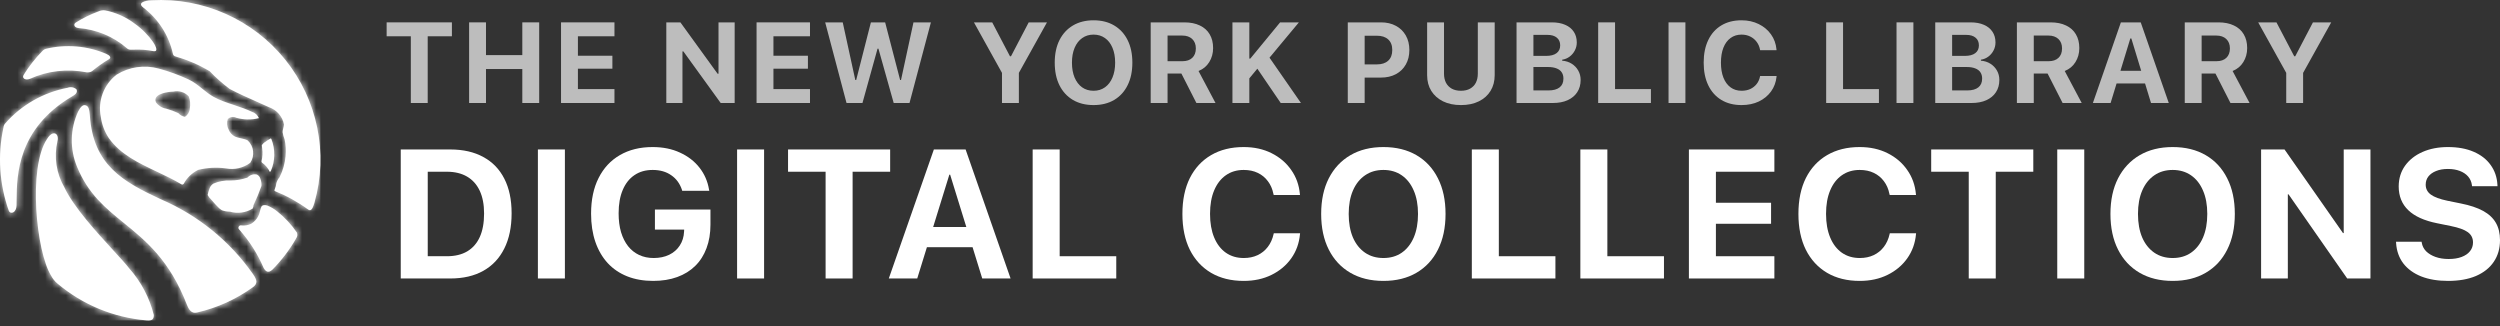 <svg viewBox="0 0 360 47" fill="none" xmlns="http://www.w3.org/2000/svg">
<rect x="0" y="0" width="360" height="47" fill="#333333" stroke="none"/>
<path fill-rule="evenodd" clip-rule="evenodd" d="M45.284 29.193L45.282 29.2C45.097 29.784 44.863 30.527 44.395 30.186C42.915 29.102 41.304 28.208 39.6 27.526C39.498 27.5 39.511 27.36 39.548 27.285C39.68 26.985 39.766 26.668 39.803 26.343C39.896 26.038 40.052 25.756 40.26 25.515C40.737 24.569 41.03 23.541 41.123 22.487C41.205 21.683 41.157 20.871 40.983 20.082C40.847 19.742 40.75 19.387 40.691 19.026C40.691 18.842 40.739 18.659 40.788 18.466C40.832 18.297 40.877 18.121 40.894 17.931C40.677 16.772 39.852 15.819 38.735 15.437C38.132 15.155 37.516 14.883 36.891 14.607L36.89 14.606L36.89 14.606C35.645 14.055 34.361 13.488 33.067 12.802C32.039 12.037 31.078 11.186 30.195 10.258C28.66 9.34 27.012 8.626 25.291 8.133C25.087 8.102 24.927 7.942 24.897 7.739C24.305 5.079 22.785 2.714 20.609 1.068C19.808 0.444 20.717 0.087 21.824 0.038C29.25 -0.38 36.421 2.806 41.076 8.592C45.732 14.378 47.299 22.051 45.284 29.193ZM10.891 3.264C10.597 3.46 10.597 3.965 11.314 4.038C13.882 4.25 16.309 5.256 18.224 6.904C18.349 7.034 18.517 7.121 18.699 7.149C18.88 7.164 19.087 7.157 19.331 7.149C19.698 7.138 20.15 7.123 20.728 7.174C21.194 7.212 21.656 7.278 22.114 7.371C23.373 7.594 21.486 4.837 19.368 3.385C18.128 2.443 16.673 1.794 15.121 1.491C14.802 1.451 14.478 1.502 14.19 1.639C13.032 2.066 11.926 2.611 10.891 3.264ZM6.091 7.362C6.229 7.201 6.412 7.085 6.618 7.028C9.516 6.334 12.566 6.59 15.301 7.756C15.816 7.979 16.055 8.292 15.715 8.51C14.848 9.024 14.025 9.607 13.253 10.251C13.014 10.398 12.728 10.455 12.449 10.412C9.697 9.866 6.839 10.198 4.293 11.358C3.665 11.617 3.111 11.26 3.401 10.79C4.169 9.556 5.071 8.407 6.091 7.362ZM36.281 16.105C35.494 15.718 34.598 15.421 33.705 15.124C32.665 14.779 31.628 14.435 30.767 13.952C30.183 13.629 29.665 13.212 29.146 12.793C28.525 12.292 27.901 11.789 27.159 11.444C25.773 10.798 24.333 10.272 22.857 9.874C20.804 9.308 18.609 9.624 16.8 10.747C14.943 12.173 14.058 14.529 14.516 16.824C14.662 17.922 15.059 18.971 15.675 19.892C17.327 22.229 19.967 23.48 22.609 24.731C23.802 25.296 24.995 25.861 26.098 26.526C26.196 26.608 26.341 26.596 26.424 26.498L26.424 26.497L26.446 26.481C26.912 25.608 27.64 24.903 28.529 24.467C29.84 24.139 31.202 24.066 32.541 24.251C33.769 24.488 35.038 24.193 36.036 23.441C36.723 22.425 36.568 21.06 35.67 20.225C35.393 20.066 35.042 19.99 34.69 19.913L34.69 19.913C34.398 19.85 34.105 19.787 33.853 19.675C33.425 19.462 33.092 19.096 32.919 18.651C32.668 18.187 32.627 17.64 32.805 17.144C33.132 16.817 33.634 16.743 34.041 16.961C35.099 17.262 36.218 17.28 37.285 17.012C37.102 16.576 36.734 16.243 36.281 16.105ZM27.335 15.61C27.309 16.106 27.046 16.558 26.628 16.826C26.262 16.759 25.928 16.572 25.681 16.293C25.117 16.026 24.53 15.809 23.927 15.647C23.333 15.548 22.802 15.22 22.451 14.732C22.136 13.972 22.879 13.617 23.421 13.44C23.922 13.289 24.441 13.206 24.963 13.192C25.781 13.008 26.635 13.278 27.196 13.901C27.388 14.449 27.436 15.038 27.335 15.61ZM0.752 17.771C0.602 17.937 0.512 18.147 0.495 18.368C-0.366 22.352 -0.1 26.492 1.264 30.336C1.497 30.917 2.407 30.693 2.381 29.446C2.388 29.216 2.391 28.961 2.394 28.684C2.431 25.28 2.505 18.562 10.328 13.917C10.816 13.637 11.226 13.358 11.021 12.874C10.669 12.554 10.16 12.464 9.717 12.644C6.233 13.317 3.077 15.122 0.752 17.771ZM37.7 20.923C37.7 20.988 37.742 21.296 37.756 21.385C37.837 21.999 37.803 22.621 37.654 23.223C37.649 23.3 37.679 23.375 37.736 23.43C38.211 23.752 38.582 24.187 38.811 24.69C38.845 24.779 38.955 24.727 39.011 24.611C39.638 23.142 39.662 21.509 39.079 20.023L39.076 20.018C39.06 19.987 39.019 19.909 38.955 19.945C38.698 20.085 38.454 20.244 38.224 20.421C38.003 20.54 37.822 20.714 37.7 20.923ZM30.128 27.279C30.216 26.931 30.43 26.632 30.724 26.442C31.498 26.112 32.332 25.959 33.169 25.992C34.009 25.993 34.844 25.85 35.639 25.569C35.99 25.198 36.498 25.034 36.992 25.132C37.25 25.261 37.44 25.501 37.513 25.788C37.626 26.104 37.672 26.442 37.65 26.779C37.314 27.719 36.933 28.642 36.507 29.542C36.511 29.72 36.464 29.895 36.37 30.044C35.389 30.64 34.215 30.798 33.119 30.481C32.721 30.481 32.326 30.411 31.951 30.275C31.732 30.146 31.535 29.98 31.367 29.786C31.081 29.51 30.884 29.282 30.639 28.998L30.639 28.998C30.554 28.9 30.464 28.796 30.362 28.68C30.173 28.511 30.017 28.306 29.903 28.076C29.956 27.804 30.032 27.538 30.128 27.279ZM7.354 39.686C7.58 40.126 7.893 40.516 8.275 40.831C11.899 43.894 16.39 45.749 21.121 46.135C22.034 46.211 22.136 45.881 22.149 45.358C21.528 42.868 20.313 40.566 18.609 38.647C18.155 38.054 17.329 37.154 16.339 36.075C13.952 33.473 10.614 29.836 9.269 26.982C8.11 24.978 7.752 22.61 8.268 20.354C8.571 19.245 7.645 18.582 6.77 20.022C4.017 24.135 5.21 36.259 7.354 39.686ZM11.114 24.064C10.031 21.493 10.082 18.588 11.254 16.056C11.583 15.437 11.898 15.034 12.317 15.16C12.772 15.286 12.868 15.753 12.938 16.62C13.406 23.768 17.732 26.168 23.159 28.695C28.497 30.982 33.088 34.704 36.415 39.444C37.036 40.314 37.124 40.846 36.428 41.35C34.017 43.094 31.276 44.336 28.37 45.002C27.876 45.115 27.358 45.027 26.916 43.889C24.422 37.456 21.003 34.68 17.838 32.11C15.188 29.958 12.717 27.951 11.114 24.064ZM37.927 38.505C38.153 38.954 38.558 39.491 39.254 38.804C40.581 37.45 41.729 35.934 42.668 34.295C42.836 34.062 42.869 33.759 42.757 33.495C41.973 32.346 41.019 31.318 39.925 30.447C39.486 30.084 38.99 29.794 38.458 29.586C38.322 29.546 38.182 29.529 38.041 29.535C37.656 29.582 37.61 29.754 37.462 30.308C37.449 30.356 37.435 30.406 37.421 30.46C37.264 31.197 36.807 31.838 36.157 32.233C35.729 32.438 35.251 32.516 34.779 32.459C34.62 32.417 34.453 32.489 34.375 32.631C34.297 32.774 34.328 32.95 34.45 33.058C35.895 34.681 37.068 36.52 37.927 38.505Z" fill="white"/>
<mask id="mask0_75161_120621" style="mask-type:luminance" maskUnits="userSpaceOnUse" x="0" y="0" width="47" height="47">
<path fill-rule="evenodd" clip-rule="evenodd" d="M45.284 29.193L45.282 29.2C45.097 29.784 44.863 30.527 44.395 30.186C42.915 29.102 41.304 28.208 39.6 27.526C39.498 27.5 39.511 27.36 39.548 27.285C39.68 26.985 39.766 26.668 39.803 26.343C39.896 26.038 40.052 25.756 40.26 25.515C40.737 24.569 41.03 23.541 41.123 22.487C41.205 21.683 41.157 20.871 40.983 20.082C40.847 19.742 40.75 19.387 40.691 19.026C40.691 18.842 40.739 18.659 40.788 18.466C40.832 18.297 40.877 18.121 40.894 17.931C40.677 16.772 39.852 15.819 38.735 15.437C38.132 15.155 37.516 14.883 36.891 14.607L36.89 14.606L36.89 14.606C35.645 14.055 34.361 13.488 33.067 12.802C32.039 12.037 31.078 11.186 30.195 10.258C28.66 9.34 27.012 8.626 25.291 8.133C25.087 8.102 24.927 7.942 24.897 7.739C24.305 5.079 22.785 2.714 20.609 1.068C19.808 0.444 20.717 0.087 21.824 0.038C29.25 -0.38 36.421 2.806 41.076 8.592C45.732 14.378 47.299 22.051 45.284 29.193ZM10.891 3.264C10.597 3.46 10.597 3.965 11.314 4.038C13.882 4.25 16.309 5.256 18.224 6.904C18.349 7.034 18.517 7.121 18.699 7.149C18.88 7.164 19.087 7.157 19.331 7.149C19.698 7.138 20.15 7.123 20.728 7.174C21.194 7.212 21.656 7.278 22.114 7.371C23.373 7.594 21.486 4.837 19.368 3.385C18.128 2.443 16.673 1.794 15.121 1.491C14.802 1.451 14.478 1.502 14.19 1.639C13.032 2.066 11.926 2.611 10.891 3.264ZM6.091 7.362C6.229 7.201 6.412 7.085 6.618 7.028C9.516 6.334 12.566 6.59 15.301 7.756C15.816 7.979 16.055 8.292 15.715 8.51C14.848 9.024 14.025 9.607 13.253 10.251C13.014 10.398 12.728 10.455 12.449 10.412C9.697 9.866 6.839 10.198 4.293 11.358C3.665 11.617 3.111 11.26 3.401 10.79C4.169 9.556 5.071 8.407 6.091 7.362ZM36.281 16.105C35.494 15.718 34.598 15.421 33.705 15.124C32.665 14.779 31.628 14.435 30.767 13.952C30.183 13.629 29.665 13.212 29.146 12.793C28.525 12.292 27.901 11.789 27.159 11.444C25.773 10.798 24.333 10.272 22.857 9.874C20.804 9.308 18.609 9.624 16.8 10.747C14.943 12.173 14.058 14.529 14.516 16.824C14.662 17.922 15.059 18.971 15.675 19.892C17.327 22.229 19.967 23.48 22.609 24.731C23.802 25.296 24.995 25.861 26.098 26.526C26.196 26.608 26.341 26.596 26.424 26.498L26.424 26.497L26.446 26.481C26.912 25.608 27.64 24.903 28.529 24.467C29.84 24.139 31.202 24.066 32.541 24.251C33.769 24.488 35.038 24.193 36.036 23.441C36.723 22.425 36.568 21.06 35.67 20.225C35.393 20.066 35.042 19.99 34.69 19.913L34.69 19.913C34.398 19.85 34.105 19.787 33.853 19.675C33.425 19.462 33.092 19.096 32.919 18.651C32.668 18.187 32.627 17.64 32.805 17.144C33.132 16.817 33.634 16.743 34.041 16.961C35.099 17.262 36.218 17.28 37.285 17.012C37.102 16.576 36.734 16.243 36.281 16.105ZM27.335 15.61C27.309 16.106 27.046 16.558 26.628 16.826C26.262 16.759 25.928 16.572 25.681 16.293C25.117 16.026 24.53 15.809 23.927 15.647C23.333 15.548 22.802 15.22 22.451 14.732C22.136 13.972 22.879 13.617 23.421 13.44C23.922 13.289 24.441 13.206 24.963 13.192C25.781 13.008 26.635 13.278 27.196 13.901C27.388 14.449 27.436 15.038 27.335 15.61ZM0.752 17.771C0.602 17.937 0.512 18.147 0.495 18.368C-0.366 22.352 -0.1 26.492 1.264 30.336C1.497 30.917 2.407 30.693 2.381 29.446C2.388 29.216 2.391 28.961 2.394 28.684C2.431 25.28 2.505 18.562 10.328 13.917C10.816 13.637 11.226 13.358 11.021 12.874C10.669 12.554 10.16 12.464 9.717 12.644C6.233 13.317 3.077 15.122 0.752 17.771ZM37.7 20.923C37.7 20.988 37.742 21.296 37.756 21.385C37.837 21.999 37.803 22.621 37.654 23.223C37.649 23.3 37.679 23.375 37.736 23.43C38.211 23.752 38.582 24.187 38.811 24.69C38.845 24.779 38.955 24.727 39.011 24.611C39.638 23.142 39.662 21.509 39.079 20.023L39.076 20.018C39.06 19.987 39.019 19.909 38.955 19.945C38.698 20.085 38.454 20.244 38.224 20.421C38.003 20.54 37.822 20.714 37.7 20.923ZM30.128 27.279C30.216 26.931 30.43 26.632 30.724 26.442C31.498 26.112 32.332 25.959 33.169 25.992C34.009 25.993 34.844 25.85 35.639 25.569C35.99 25.198 36.498 25.034 36.992 25.132C37.25 25.261 37.44 25.501 37.513 25.788C37.626 26.104 37.672 26.442 37.65 26.779C37.314 27.719 36.933 28.642 36.507 29.542C36.511 29.72 36.464 29.895 36.37 30.044C35.389 30.64 34.215 30.798 33.119 30.481C32.721 30.481 32.326 30.411 31.951 30.275C31.732 30.146 31.535 29.98 31.367 29.786C31.081 29.51 30.884 29.282 30.639 28.998L30.639 28.998C30.554 28.9 30.464 28.796 30.362 28.68C30.173 28.511 30.017 28.306 29.903 28.076C29.956 27.804 30.032 27.538 30.128 27.279ZM7.354 39.686C7.58 40.126 7.893 40.516 8.275 40.831C11.899 43.894 16.39 45.749 21.121 46.135C22.034 46.211 22.136 45.881 22.149 45.358C21.528 42.868 20.313 40.566 18.609 38.647C18.155 38.054 17.329 37.154 16.339 36.075C13.952 33.473 10.614 29.836 9.269 26.982C8.11 24.978 7.752 22.61 8.268 20.354C8.571 19.245 7.645 18.582 6.77 20.022C4.017 24.135 5.21 36.259 7.354 39.686ZM11.114 24.064C10.031 21.493 10.082 18.588 11.254 16.056C11.583 15.437 11.898 15.034 12.317 15.16C12.772 15.286 12.868 15.753 12.938 16.62C13.406 23.768 17.732 26.168 23.159 28.695C28.497 30.982 33.088 34.704 36.415 39.444C37.036 40.314 37.124 40.846 36.428 41.35C34.017 43.094 31.276 44.336 28.37 45.002C27.876 45.115 27.358 45.027 26.916 43.889C24.422 37.456 21.003 34.68 17.838 32.11C15.188 29.958 12.717 27.951 11.114 24.064ZM37.927 38.505C38.153 38.954 38.558 39.491 39.254 38.804C40.581 37.45 41.729 35.934 42.668 34.295C42.836 34.062 42.869 33.759 42.757 33.495C41.973 32.346 41.019 31.318 39.925 30.447C39.486 30.084 38.99 29.794 38.458 29.586C38.322 29.546 38.182 29.529 38.041 29.535C37.656 29.582 37.61 29.754 37.462 30.308C37.449 30.356 37.435 30.406 37.421 30.46C37.264 31.197 36.807 31.838 36.157 32.233C35.729 32.438 35.251 32.516 34.779 32.459C34.62 32.417 34.453 32.489 34.375 32.631C34.297 32.774 34.328 32.95 34.45 33.058C35.895 34.681 37.068 36.52 37.927 38.505Z" fill="white"/>
</mask>
<g mask="url(#mask0_75161_120621)">
<rect y="-0.368" width="46.145" height="46.514" fill="white"/>
</g>
<path d="M59.159 14.832H61.589V5.224H65.074V3.221H55.675V5.224H59.159V14.832Z" fill="#BDBDBD"/>
<path d="M67.552 14.832H69.982V9.94H75.213V14.832H77.643V3.221H75.213V7.936H69.982V3.221H67.552V14.832Z" fill="#BDBDBD"/>
<path d="M80.789 14.832H88.482V12.829H83.219V9.892H88.184V8.025H83.219V5.224H88.482V3.221H80.789V14.832Z" fill="#BDBDBD"/>
<path d="M95.949 14.832H98.275V7.405H99.49L97.784 6.544L103.779 14.832H105.791V3.221H103.465V10.616H102.258L103.956 11.477L97.977 3.221H95.949V14.832Z" fill="#BDBDBD"/>
<path d="M108.945 14.832H116.638V12.829H111.375V9.892H116.34V8.025H111.375V5.224H116.638V3.221H108.945V14.832Z" fill="#BDBDBD"/>
<path d="M121.9 14.832H124.194L126.366 7.011H126.495L128.692 14.832H130.969L134.051 3.221H131.54L129.746 11.517H129.617L127.461 3.221H125.409L123.292 11.517H123.163L121.353 3.221H118.826L121.9 14.832Z" fill="#BDBDBD"/>
<path d="M144.286 14.832H146.717V10.495L150.764 3.221H148.133L145.582 8.105H145.437L142.878 3.221H140.247L144.286 10.495V14.832Z" fill="#BDBDBD"/>
<path d="M157.475 15.13C158.618 15.13 159.608 14.883 160.445 14.39C161.281 13.891 161.925 13.185 162.376 12.274C162.832 11.361 163.06 10.28 163.06 9.031V9.014C163.06 7.764 162.832 6.684 162.376 5.772C161.92 4.86 161.273 4.157 160.436 3.663C159.605 3.17 158.618 2.923 157.475 2.923C156.338 2.923 155.351 3.17 154.514 3.663C153.677 4.157 153.028 4.86 152.566 5.772C152.11 6.678 151.882 7.759 151.882 9.014V9.031C151.882 10.28 152.108 11.361 152.558 12.274C153.014 13.185 153.661 13.891 154.498 14.39C155.335 14.883 156.327 15.13 157.475 15.13ZM157.475 13.07C156.837 13.07 156.284 12.904 155.817 12.571C155.356 12.239 154.997 11.769 154.739 11.163C154.487 10.557 154.361 9.846 154.361 9.031V9.014C154.361 8.194 154.49 7.483 154.747 6.882C155.005 6.276 155.367 5.809 155.834 5.482C156.3 5.149 156.847 4.983 157.475 4.983C158.103 4.983 158.65 5.149 159.117 5.482C159.583 5.809 159.943 6.276 160.195 6.882C160.453 7.483 160.581 8.194 160.581 9.014V9.031C160.581 9.846 160.453 10.557 160.195 11.163C159.943 11.769 159.583 12.239 159.117 12.571C158.65 12.904 158.103 13.07 157.475 13.07Z" fill="#BDBDBD"/>
<path d="M165.699 14.832H168.129V10.584H170.004C170.02 10.584 170.039 10.584 170.06 10.584C170.082 10.584 170.101 10.584 170.117 10.584L172.281 14.832H175.033L172.587 10.222C173.252 9.959 173.767 9.532 174.132 8.942C174.502 8.347 174.687 7.676 174.687 6.93V6.914C174.687 6.152 174.524 5.495 174.197 4.943C173.875 4.39 173.403 3.966 172.78 3.671C172.163 3.371 171.415 3.221 170.535 3.221H165.699V14.832ZM168.129 8.813V5.12H170.237C170.849 5.12 171.329 5.286 171.678 5.619C172.027 5.951 172.201 6.399 172.201 6.962V6.979C172.201 7.553 172.029 8.003 171.686 8.33C171.348 8.652 170.876 8.813 170.27 8.813H168.129Z" fill="#BDBDBD"/>
<path d="M179.749 11.469L181.205 9.715L182.654 8.491L187.039 3.221H184.336L180.046 8.435H179.66L179.749 11.469ZM177.471 14.832H179.902V3.221H177.471V14.832ZM184.424 14.832H187.337L182.67 8.105L180.924 9.698L184.424 14.832Z" fill="#BDBDBD"/>
<path d="M195.295 11.171H198.868C199.683 11.171 200.397 11.008 201.008 10.68C201.62 10.353 202.095 9.892 202.433 9.296C202.776 8.701 202.948 8.003 202.948 7.204V7.188C202.948 6.394 202.776 5.699 202.433 5.104C202.095 4.508 201.62 4.047 201.008 3.72C200.397 3.387 199.683 3.221 198.868 3.221H195.295V5.144H198.272C198.97 5.144 199.512 5.321 199.898 5.675C200.29 6.029 200.485 6.536 200.485 7.196V7.212C200.485 7.872 200.29 8.381 199.898 8.741C199.512 9.095 198.97 9.272 198.272 9.272H195.295V11.171ZM194.08 14.832H196.51V3.221H194.08V14.832Z" fill="#BDBDBD"/>
<path d="M210.375 15.13C211.373 15.13 212.234 14.95 212.958 14.591C213.688 14.232 214.248 13.73 214.64 13.086C215.037 12.437 215.235 11.683 215.235 10.825V3.221H212.805V10.608C212.805 11.107 212.711 11.541 212.523 11.911C212.336 12.276 212.059 12.56 211.695 12.764C211.335 12.968 210.895 13.07 210.375 13.07C209.854 13.07 209.412 12.968 209.047 12.764C208.688 12.56 208.411 12.276 208.218 11.911C208.03 11.541 207.937 11.107 207.937 10.608V3.221H205.506V10.825C205.506 11.689 205.705 12.443 206.102 13.086C206.504 13.73 207.068 14.232 207.792 14.591C208.521 14.95 209.382 15.13 210.375 15.13Z" fill="#BDBDBD"/>
<path d="M219.596 14.832H223.596C224.427 14.832 225.141 14.698 225.736 14.43C226.337 14.156 226.799 13.773 227.12 13.279C227.448 12.78 227.611 12.193 227.611 11.517V11.501C227.611 11.008 227.496 10.559 227.265 10.157C227.04 9.755 226.726 9.428 226.324 9.175C225.927 8.923 225.471 8.778 224.956 8.741V8.596C225.353 8.537 225.71 8.389 226.026 8.153C226.343 7.917 226.592 7.622 226.774 7.268C226.962 6.914 227.056 6.533 227.056 6.126V6.109C227.056 5.514 226.911 5.002 226.622 4.572C226.337 4.138 225.927 3.805 225.39 3.575C224.859 3.339 224.215 3.221 223.459 3.221H219.596V5.023H222.839C223.419 5.023 223.867 5.157 224.183 5.425C224.505 5.688 224.666 6.056 224.666 6.528V6.544C224.666 7.021 224.492 7.392 224.143 7.655C223.794 7.917 223.293 8.049 222.638 8.049H219.596V9.65H222.92C223.397 9.65 223.8 9.715 224.127 9.843C224.46 9.967 224.709 10.152 224.875 10.399C225.047 10.645 225.133 10.948 225.133 11.308V11.324C225.133 11.877 224.948 12.298 224.578 12.587C224.213 12.877 223.679 13.022 222.976 13.022H219.596V14.832ZM218.381 14.832H220.812V3.221H218.381V14.832Z" fill="#BDBDBD"/>
<path d="M230.138 14.832H237.734V12.829H232.568V3.221H230.138V14.832Z" fill="#BDBDBD"/>
<path d="M240.269 14.832H242.699V3.221H240.269V14.832Z" fill="#BDBDBD"/>
<path d="M250.778 15.13C251.717 15.13 252.548 14.959 253.272 14.615C253.997 14.267 254.581 13.786 255.027 13.175C255.472 12.563 255.737 11.852 255.823 11.042V10.946H253.457L253.441 11.018C253.361 11.431 253.197 11.793 252.951 12.104C252.709 12.41 252.403 12.649 252.033 12.821C251.668 12.987 251.253 13.07 250.786 13.07C250.174 13.07 249.646 12.907 249.201 12.579C248.755 12.252 248.412 11.785 248.171 11.179C247.934 10.573 247.816 9.857 247.816 9.031V9.014C247.816 8.183 247.934 7.467 248.171 6.866C248.412 6.26 248.755 5.796 249.201 5.474C249.646 5.147 250.172 4.983 250.778 4.983C251.239 4.983 251.655 5.074 252.025 5.256C252.401 5.439 252.712 5.696 252.959 6.029C253.205 6.356 253.369 6.737 253.449 7.172L253.457 7.228H255.815V7.123C255.74 6.308 255.477 5.584 255.027 4.951C254.576 4.318 253.983 3.821 253.248 3.462C252.519 3.103 251.695 2.923 250.778 2.923C249.651 2.923 248.68 3.17 247.865 3.663C247.055 4.151 246.43 4.851 245.99 5.763C245.55 6.675 245.33 7.759 245.33 9.014V9.031C245.33 10.286 245.55 11.37 245.99 12.282C246.43 13.194 247.057 13.896 247.873 14.39C248.688 14.883 249.657 15.13 250.778 15.13Z" fill="#BDBDBD"/>
<path d="M262.968 14.832H270.565V12.829H265.399V3.221H262.968V14.832Z" fill="#BDBDBD"/>
<path d="M273.099 14.832H275.53V3.221H273.099V14.832Z" fill="#BDBDBD"/>
<path d="M279.891 14.832H283.89C284.722 14.832 285.435 14.698 286.031 14.43C286.631 14.156 287.093 13.773 287.415 13.279C287.742 12.78 287.906 12.193 287.906 11.517V11.501C287.906 11.008 287.79 10.559 287.56 10.157C287.334 9.755 287.02 9.428 286.618 9.175C286.221 8.923 285.765 8.778 285.25 8.741V8.596C285.647 8.537 286.004 8.389 286.32 8.153C286.637 7.917 286.886 7.622 287.069 7.268C287.256 6.914 287.35 6.533 287.35 6.126V6.109C287.35 5.514 287.206 5.002 286.916 4.572C286.631 4.138 286.221 3.805 285.685 3.575C285.154 3.339 284.51 3.221 283.753 3.221H279.891V5.023H283.134C283.713 5.023 284.161 5.157 284.478 5.425C284.799 5.688 284.96 6.056 284.96 6.528V6.544C284.96 7.021 284.786 7.392 284.437 7.655C284.089 7.917 283.587 8.049 282.933 8.049H279.891V9.65H283.214C283.692 9.65 284.094 9.715 284.421 9.843C284.754 9.967 285.003 10.152 285.17 10.399C285.341 10.645 285.427 10.948 285.427 11.308V11.324C285.427 11.877 285.242 12.298 284.872 12.587C284.507 12.877 283.973 13.022 283.271 13.022H279.891V14.832ZM278.676 14.832H281.106V3.221H278.676V14.832Z" fill="#BDBDBD"/>
<path d="M290.432 14.832H292.862V10.584H294.737C294.753 10.584 294.772 10.584 294.794 10.584C294.815 10.584 294.834 10.584 294.85 10.584L297.015 14.832H299.767L297.32 10.222C297.986 9.959 298.501 9.532 298.865 8.942C299.236 8.347 299.421 7.676 299.421 6.93V6.914C299.421 6.152 299.257 5.495 298.93 4.943C298.608 4.39 298.136 3.966 297.513 3.671C296.897 3.371 296.148 3.221 295.268 3.221H290.432V14.832ZM292.862 8.813V5.12H294.971C295.582 5.12 296.062 5.286 296.411 5.619C296.76 5.951 296.934 6.399 296.934 6.962V6.979C296.934 7.553 296.762 8.003 296.419 8.33C296.081 8.652 295.609 8.813 295.003 8.813H292.862Z" fill="#BDBDBD"/>
<path d="M301.376 14.832H303.927L306.767 5.538H307.475V3.221H305.407L301.376 14.832ZM303.532 12.016H310.091L309.495 10.197H304.128L303.532 12.016ZM309.745 14.832H312.304L308.264 3.221H306.912V5.538L309.745 14.832Z" fill="#BDBDBD"/>
<path d="M314.605 14.832H317.035V10.584H318.91C318.926 10.584 318.945 10.584 318.966 10.584C318.988 10.584 319.007 10.584 319.023 10.584L321.187 14.832H323.939L321.493 10.222C322.158 9.959 322.673 9.532 323.038 8.942C323.408 8.347 323.593 7.676 323.593 6.93V6.914C323.593 6.152 323.43 5.495 323.102 4.943C322.781 4.39 322.308 3.966 321.686 3.671C321.069 3.371 320.321 3.221 319.441 3.221H314.605V14.832ZM317.035 8.813V5.12H319.143C319.755 5.12 320.235 5.286 320.584 5.619C320.932 5.951 321.107 6.399 321.107 6.962V6.979C321.107 7.553 320.935 8.003 320.592 8.33C320.254 8.652 319.782 8.813 319.175 8.813H317.035Z" fill="#BDBDBD"/>
<path d="M329.218 14.832H331.648V10.495L335.696 3.221H333.064L330.513 8.105H330.369L327.81 3.221H325.178L329.218 10.495V14.832Z" fill="#BDBDBD"/>
<path d="M57.707 40.102H64.84C66.703 40.102 68.29 39.733 69.604 38.995C70.917 38.257 71.921 37.188 72.617 35.789C73.32 34.39 73.672 32.703 73.672 30.729V30.703C73.672 28.746 73.32 27.085 72.617 25.721C71.921 24.356 70.913 23.317 69.591 22.605C68.278 21.884 66.694 21.523 64.84 21.523H57.707V40.102ZM61.595 36.897V24.729H64.351C65.484 24.729 66.449 24.961 67.248 25.425C68.046 25.888 68.655 26.566 69.076 27.459C69.496 28.352 69.707 29.442 69.707 30.729V30.755C69.707 32.094 69.501 33.218 69.089 34.128C68.677 35.038 68.072 35.729 67.273 36.201C66.484 36.665 65.509 36.897 64.351 36.897H61.595Z" fill="white"/>
<path d="M77.457 40.102H81.345V21.523H77.457V40.102Z" fill="white"/>
<path d="M94.052 40.45C95.339 40.45 96.494 40.266 97.515 39.896C98.537 39.527 99.404 38.991 100.116 38.287C100.829 37.583 101.369 36.733 101.738 35.738C102.116 34.733 102.305 33.605 102.305 32.352V30.176H94.309V33.06H98.52L98.507 33.343C98.472 34.107 98.266 34.776 97.889 35.352C97.52 35.927 97.009 36.373 96.357 36.691C95.713 36.999 94.97 37.154 94.129 37.154C93.357 37.154 92.657 37.008 92.031 36.716C91.412 36.424 90.885 36.004 90.447 35.455C90.009 34.897 89.67 34.223 89.43 33.433C89.198 32.635 89.082 31.733 89.082 30.729V30.716C89.082 29.403 89.279 28.283 89.674 27.356C90.069 26.42 90.631 25.708 91.361 25.219C92.091 24.721 92.966 24.472 93.987 24.472C95.043 24.472 95.932 24.725 96.653 25.232C97.382 25.729 97.897 26.429 98.198 27.33L98.236 27.472H102.138L102.099 27.291C101.902 26.107 101.442 25.055 100.721 24.137C100 23.219 99.065 22.498 97.915 21.974C96.773 21.442 95.46 21.176 93.975 21.176C92.163 21.176 90.593 21.562 89.262 22.335C87.94 23.099 86.919 24.197 86.198 25.631C85.477 27.055 85.116 28.764 85.116 30.755V30.768C85.116 32.279 85.322 33.635 85.734 34.837C86.147 36.03 86.739 37.047 87.511 37.888C88.284 38.721 89.219 39.356 90.318 39.793C91.425 40.231 92.67 40.45 94.052 40.45Z" fill="white"/>
<path d="M106.141 40.102H110.029V21.523H106.141V40.102Z" fill="white"/>
<path d="M118.886 40.102H122.775V24.729H128.182V21.523H113.479V24.729H118.886V40.102Z" fill="white"/>
<path d="M127.988 40.102H132.082L136.705 25.154H137.889V21.523H134.477L127.988 40.102ZM131.477 35.596H142.035L141.082 32.686H132.43L131.477 35.596ZM141.443 40.102H145.524L139.048 21.523H136.82V25.154L141.443 40.102Z" fill="white"/>
<path d="M148.703 40.102H160.742V36.897H152.592V21.523H148.703V40.102Z" fill="white"/>
<path d="M179.087 40.45C180.589 40.45 181.924 40.163 183.091 39.587C184.267 39.012 185.216 38.218 185.937 37.206C186.658 36.193 187.078 35.03 187.198 33.716L187.211 33.587H183.426L183.4 33.703C183.237 34.424 182.958 35.042 182.563 35.557C182.168 36.072 181.679 36.467 181.095 36.742C180.512 37.017 179.847 37.154 179.1 37.154C178.113 37.154 177.254 36.901 176.525 36.394C175.795 35.879 175.233 35.145 174.838 34.193C174.443 33.24 174.246 32.111 174.246 30.806V30.794C174.246 29.48 174.443 28.356 174.838 27.42C175.233 26.476 175.791 25.751 176.512 25.244C177.241 24.729 178.1 24.472 179.087 24.472C179.859 24.472 180.538 24.613 181.121 24.897C181.713 25.18 182.198 25.579 182.576 26.094C182.962 26.601 183.224 27.197 183.362 27.884L183.413 28.077H187.198L187.185 27.948C187.065 26.635 186.645 25.472 185.924 24.459C185.211 23.438 184.267 22.635 183.091 22.051C181.924 21.468 180.589 21.176 179.087 21.176C177.284 21.176 175.722 21.562 174.4 22.335C173.078 23.107 172.057 24.21 171.336 25.643C170.624 27.077 170.267 28.794 170.267 30.794V30.806C170.267 32.806 170.624 34.527 171.336 35.969C172.057 37.403 173.078 38.51 174.4 39.291C175.722 40.064 177.284 40.45 179.087 40.45Z" fill="white"/>
<path d="M199.21 40.45C201.055 40.45 202.643 40.059 203.974 39.278C205.313 38.497 206.343 37.386 207.064 35.944C207.793 34.502 208.158 32.794 208.158 30.819V30.794C208.158 28.819 207.793 27.116 207.064 25.682C206.343 24.24 205.313 23.128 203.974 22.347C202.635 21.566 201.047 21.176 199.21 21.176C197.382 21.176 195.798 21.566 194.459 22.347C193.12 23.128 192.081 24.24 191.343 25.682C190.614 27.116 190.249 28.819 190.249 30.794V30.819C190.249 32.794 190.614 34.502 191.343 35.944C192.073 37.386 193.107 38.497 194.446 39.278C195.785 40.059 197.373 40.45 199.21 40.45ZM199.21 37.154C198.189 37.154 197.304 36.897 196.558 36.382C195.811 35.867 195.231 35.137 194.819 34.193C194.416 33.24 194.214 32.115 194.214 30.819V30.794C194.214 29.489 194.42 28.364 194.832 27.42C195.244 26.476 195.824 25.751 196.571 25.244C197.317 24.729 198.197 24.472 199.21 24.472C200.223 24.472 201.103 24.729 201.849 25.244C202.596 25.759 203.171 26.489 203.575 27.433C203.987 28.377 204.193 29.497 204.193 30.794V30.819C204.193 32.107 203.991 33.227 203.588 34.18C203.184 35.124 202.609 35.858 201.862 36.382C201.124 36.897 200.24 37.154 199.21 37.154Z" fill="white"/>
<path d="M211.943 40.102H223.981V36.897H215.831V21.523H211.943V40.102Z" fill="white"/>
<path d="M227.572 40.102H239.611V36.897H231.46V21.523H227.572V40.102Z" fill="white"/>
<path d="M243.202 40.102H255.51V36.897H247.09V32.223H255.034V29.197H247.09V24.729H255.51V21.523H243.202V40.102Z" fill="white"/>
<path d="M267.792 40.45C269.295 40.45 270.629 40.163 271.797 39.587C272.973 39.012 273.921 38.218 274.642 37.206C275.363 36.193 275.784 35.03 275.904 33.716L275.917 33.587H272.131L272.106 33.703C271.943 34.424 271.664 35.042 271.269 35.557C270.874 36.072 270.385 36.467 269.801 36.742C269.217 37.017 268.552 37.154 267.805 37.154C266.818 37.154 265.96 36.901 265.23 36.394C264.501 35.879 263.938 35.145 263.544 34.193C263.149 33.24 262.951 32.111 262.951 30.806V30.794C262.951 29.48 263.149 28.356 263.544 27.42C263.938 26.476 264.496 25.751 265.217 25.244C265.947 24.729 266.805 24.472 267.792 24.472C268.565 24.472 269.243 24.613 269.827 24.897C270.419 25.18 270.904 25.579 271.282 26.094C271.668 26.601 271.93 27.197 272.067 27.884L272.119 28.077H275.904L275.891 27.948C275.771 26.635 275.35 25.472 274.629 24.459C273.917 23.438 272.973 22.635 271.797 22.051C270.629 21.468 269.295 21.176 267.792 21.176C265.99 21.176 264.428 21.562 263.106 22.335C261.784 23.107 260.763 24.21 260.042 25.643C259.329 27.077 258.973 28.794 258.973 30.794V30.806C258.973 32.806 259.329 34.527 260.042 35.969C260.763 37.403 261.784 38.51 263.106 39.291C264.428 40.064 265.99 40.45 267.792 40.45Z" fill="white"/>
<path d="M283.499 40.102H287.388V24.729H292.795V21.523H278.092V24.729H283.499V40.102Z" fill="white"/>
<path d="M296.245 40.102H300.133V21.523H296.245V40.102Z" fill="white"/>
<path d="M312.866 40.45C314.711 40.45 316.299 40.059 317.63 39.278C318.969 38.497 319.999 37.386 320.72 35.944C321.449 34.502 321.814 32.794 321.814 30.819V30.794C321.814 28.819 321.449 27.116 320.72 25.682C319.999 24.24 318.969 23.128 317.63 22.347C316.29 21.566 314.703 21.176 312.866 21.176C311.037 21.176 309.454 21.566 308.115 22.347C306.776 23.128 305.737 24.24 304.999 25.682C304.269 27.116 303.904 28.819 303.904 30.794V30.819C303.904 32.794 304.269 34.502 304.999 35.944C305.728 37.386 306.763 38.497 308.102 39.278C309.441 40.059 311.029 40.45 312.866 40.45ZM312.866 37.154C311.844 37.154 310.96 36.897 310.213 36.382C309.467 35.867 308.887 35.137 308.475 34.193C308.072 33.24 307.87 32.115 307.87 30.819V30.794C307.87 29.489 308.076 28.364 308.488 27.42C308.9 26.476 309.479 25.751 310.226 25.244C310.973 24.729 311.853 24.472 312.866 24.472C313.879 24.472 314.758 24.729 315.505 25.244C316.252 25.759 316.827 26.489 317.23 27.433C317.642 28.377 317.848 29.497 317.848 30.794V30.819C317.848 32.107 317.647 33.227 317.243 34.18C316.84 35.124 316.265 35.858 315.518 36.382C314.78 36.897 313.896 37.154 312.866 37.154Z" fill="white"/>
<path d="M325.598 40.102H329.448V27.987H331.135L327.98 25.734L337.997 40.102H341.345V21.523H337.495V33.562H335.808L338.976 35.828L328.972 21.523H325.598V40.102Z" fill="white"/>
<path d="M352.519 40.45C354.082 40.45 355.421 40.214 356.537 39.742C357.652 39.261 358.507 38.583 359.099 37.708C359.7 36.824 360 35.785 360 34.592V34.579C360 33.609 359.803 32.781 359.408 32.094C359.013 31.399 358.399 30.824 357.567 30.369C356.734 29.914 355.665 29.558 354.361 29.3L352.404 28.901C351.331 28.678 350.545 28.386 350.047 28.025C349.55 27.665 349.301 27.189 349.301 26.596V26.583C349.301 26.137 349.429 25.747 349.687 25.412C349.953 25.077 350.322 24.815 350.794 24.626C351.275 24.429 351.841 24.33 352.494 24.33C353.146 24.33 353.717 24.425 354.206 24.613C354.704 24.802 355.103 25.068 355.404 25.412C355.704 25.755 355.889 26.171 355.957 26.661L355.97 26.815H359.639L359.627 26.583C359.567 25.511 359.24 24.566 358.648 23.751C358.064 22.935 357.253 22.305 356.215 21.858C355.176 21.403 353.936 21.176 352.494 21.176C351.129 21.176 349.91 21.412 348.837 21.884C347.773 22.356 346.936 23.017 346.326 23.867C345.726 24.708 345.421 25.695 345.412 26.828V26.841C345.412 28.24 345.872 29.382 346.79 30.266C347.708 31.15 349.09 31.776 350.936 32.145L352.906 32.545C354.056 32.776 354.876 33.072 355.365 33.433C355.863 33.794 356.112 34.283 356.112 34.901V34.914C356.112 35.386 355.97 35.802 355.687 36.163C355.404 36.523 355 36.802 354.477 36.999C353.953 37.197 353.331 37.296 352.61 37.296C351.906 37.296 351.275 37.197 350.717 36.999C350.168 36.802 349.717 36.532 349.365 36.188C349.022 35.836 348.811 35.424 348.734 34.952L348.708 34.811H345.026L345.039 35.017C345.116 36.15 345.464 37.124 346.082 37.939C346.708 38.746 347.567 39.368 348.657 39.806C349.756 40.236 351.043 40.45 352.519 40.45Z" fill="white"/>
</svg>
